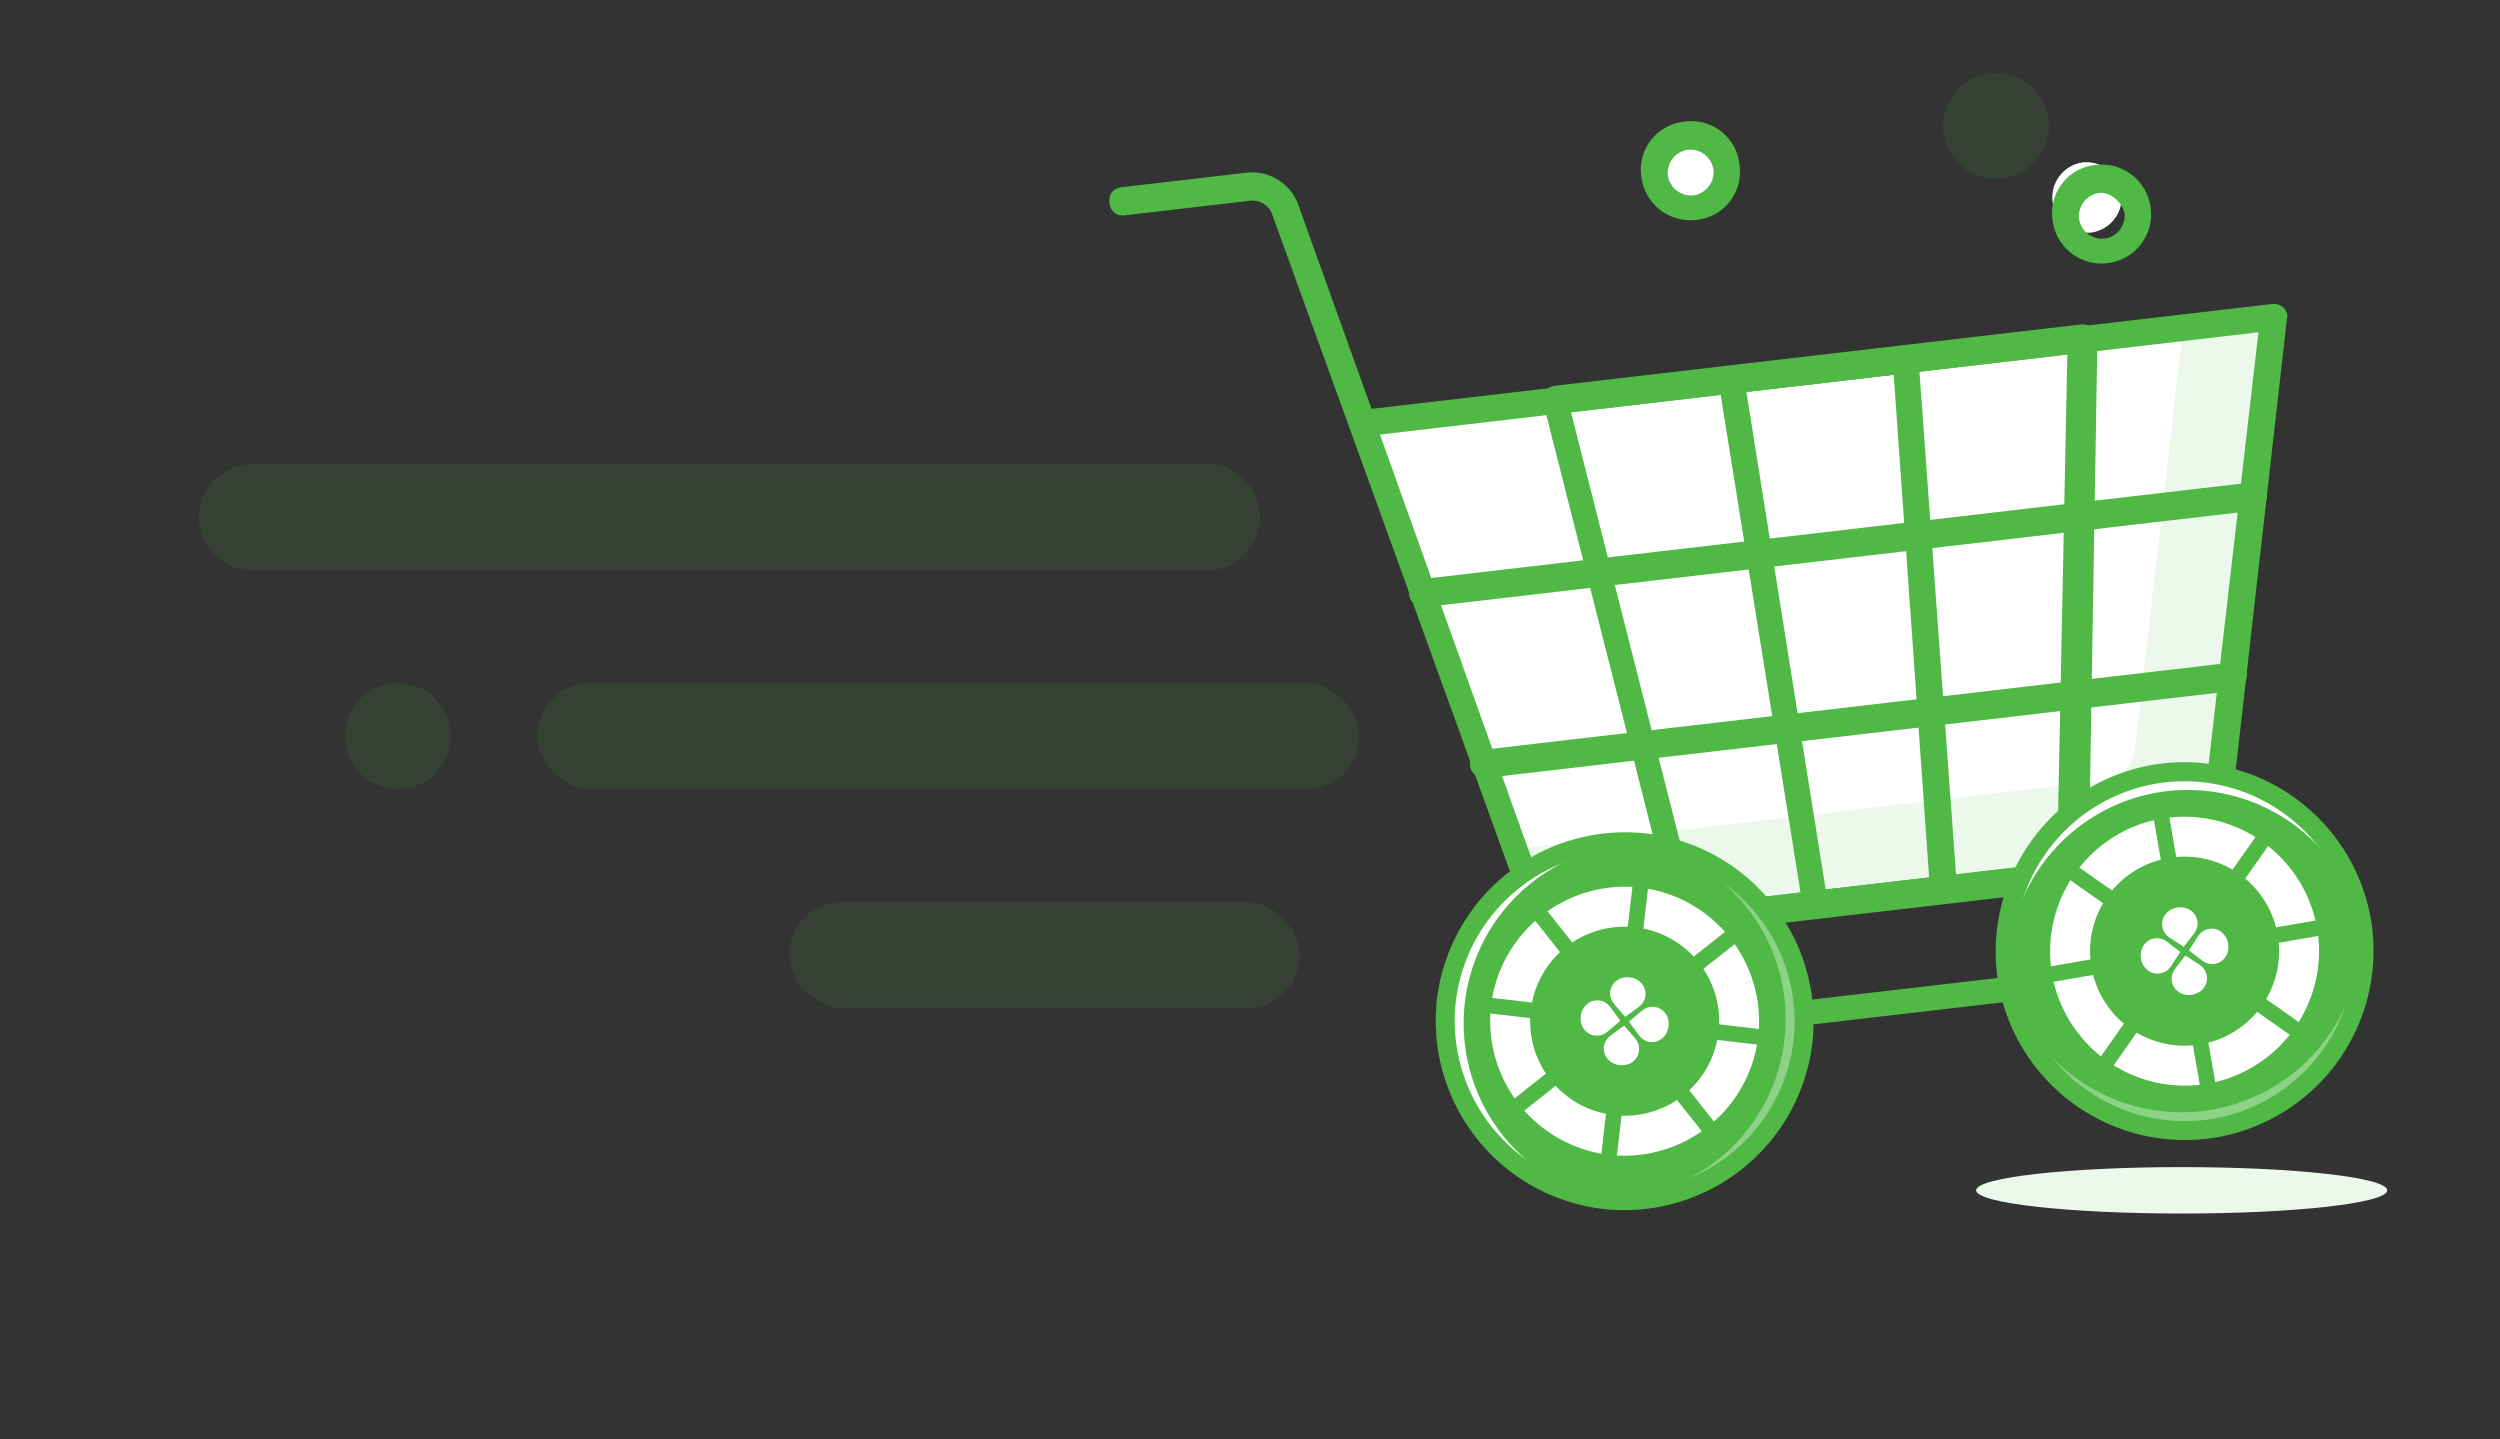 <svg width="377" height="217" viewBox="0 0 377 217" fill="none" xmlns="http://www.w3.org/2000/svg"><rect x="0" y="0" width="377" height="217" fill="#333333" stroke="none"/><circle opacity=".1" cx="60" cy="111" r="8" fill="#50B946"/><circle opacity=".1" cx="301" cy="19" r="8" fill="#50B946"/><path opacity=".1" d="M30 78a8 8 0 018-8h144a8 8 0 010 16H38a8 8 0 01-8-8z" fill="#50B946"/><rect opacity=".1" x="81" y="103" width="124" height="16" rx="8" fill="#50B946"/><rect opacity=".1" x="119" y="136" width="77" height="16" rx="8" fill="#50B946"/><g clip-path="url(#clip0)"><path d="M347.7 145.83L230.3 159.5a7.2 7.2 0 01-7.44-3.96c-1.4-2.8-.7-6.09 1.43-8.48l7.19-7.28c.23-.3.73-.62 1.26-.68l100.48-11.7a2.1 2.1 0 012.36 1.87 2.1 2.1 0 01-1.86 2.36l-99.7 11.61-6.69 6.95c-1.2 1.21-1.01 2.8-.63 3.83.4 1.02 1.57 1.96 3.43 1.74l117.14-13.64a2.1 2.1 0 012.36 1.87c.15 1.32-.87 1.71-1.93 1.84z" fill="#50B946"/><path d="M233.47 143.04c-.8.09-1.65-.35-2.04-1.38l-39.5-109.1a3.16 3.16 0 00-3.49-2.28l-18.77 2.18c-1.32.16-2.21-.55-2.36-1.87-.16-1.32.54-2.2 1.86-2.36l18.78-2.19a7.43 7.43 0 017.79 4.73L235 140.17c.39 1.03-.28 2.18-1.31 2.57.03.27-.23.3-.23.3z" fill="#50B946"/><path d="M333.7 129.22l-100.48 11.7-27.75-77.23 137.5-16-9.27 81.53z" fill="#EDF8EC"/><path d="M317.35 117.71l-88.85 10.35-23.03-64.37 123.75-14.4-7.3 63.87a5.13 5.13 0 01-4.57 4.55z" fill="#fff"/><path d="M333.95 131.34l-100.48 11.7c-.8.09-1.92-.32-2.04-1.38l-27.75-77.22c-.33-.5-.16-1.32.07-1.62.2-.56.97-.92 1.5-.98l137.5-16.01c.53-.06 1.1.14 1.68.6.33.5.65 1 .45 1.57l-9.26 81.53c-.15 1.1-.88 1.71-1.67 1.8zm-99.62 7.57l97.3-11.33 8.94-77.47L208.1 65.53l26.24 73.38z" fill="#50B946"/><path d="M312.53 133.83l-57.91 6.74a1.82 1.82 0 01-2.07-1.63l-19.82-78.15c-.06-.53-.12-1.06.34-1.65.2-.56.7-.89 1.5-.98l79.33-9.24c.53-.06 1.09.14 1.68.61.32.5.65 1 .71 1.53l-1.33 80.61c-.67 1.15-1.37 2.04-2.43 2.16zm-56.79 2.59l54.47-6.34 1.54-76.62-74.84 8.72 18.83 74.24z" fill="#50B946"/><path d="M293.23 136.08l-19.3 2.25a1.82 1.82 0 01-2.07-1.64L259.18 57.7a3.8 3.8 0 01.34-1.65c.23-.3.73-.62 1.26-.68l26.44-3.08c.53-.07 1.1.14 1.39.37.3.24.62.73.71 1.53l5.8 79.78c-.13 1.09-.83 1.98-1.9 2.1zm-17.92-1.94l15.6-1.82-5.34-75.8-22.21 2.58 11.95 75.04z" fill="#50B946"/><path d="M336.95 104.17l-112.91 13.15a2.1 2.1 0 01-2.36-1.88 2.1 2.1 0 011.86-2.36l112.92-13.15a2.1 2.1 0 012.36 1.87c-.11 1.36-.81 2.24-1.87 2.37zM339.95 77L214.87 91.56a2.1 2.1 0 01-2.36-1.87 2.1 2.1 0 011.87-2.36l125.08-14.57a2.1 2.1 0 012.36 1.88 2.1 2.1 0 01-1.87 2.36z" fill="#50B946"/><path d="M255.57 31.3a5.33 5.33 0 10-1.24-10.57 5.33 5.33 0 001.24 10.58z" fill="#fff"/><path d="M255.78 33.16a7.44 7.44 0 01-8.27-6.55 7.28 7.28 0 016.55-8.27 7.28 7.28 0 018.26 6.55 7.28 7.28 0 01-6.54 8.27zm-1.23-10.58a3.53 3.53 0 00-3.04 3.84 3.53 3.53 0 003.84 3.04 3.53 3.53 0 003.04-3.84 3.53 3.53 0 00-3.84-3.04z" fill="#50B946"/><path d="M315.24 35.09A5.33 5.33 0 10314 24.5a5.33 5.33 0 001.24 10.58z" fill="#fff"/><path d="M317.79 39.69a7.44 7.44 0 01-8.27-6.55 7.28 7.28 0 016.54-8.27 7.44 7.44 0 018.27 6.55 7.44 7.44 0 01-6.54 8.27zm-1.24-10.59a3.53 3.53 0 00-3.03 3.84 3.53 3.53 0 003.83 3.04 3.52 3.52 0 003.04-3.84c-.48-1.82-2.25-3.22-3.84-3.04z" fill="#50B946"/><ellipse cx="329" cy="179.5" rx="31" ry="3.5" fill="#EDF8EC"/><circle cx="328" cy="143" r="25" fill="#fff"/><path d="M308.28 147.1a21.47 21.47 0 1142.32-7.32 21.47 21.47 0 01-42.32 7.32zm47.82-8.29a27.09 27.09 0 00-31.29-22.05 27.09 27.09 0 00-22.05 31.3 27.09 27.09 0 0031.3 22.04 27.09 27.09 0 0022.04-31.29z" fill="#50B946"/><path d="M331.66 156.3a13.1 13.1 0 01-15.1-10.64 13.1 13.1 0 0110.64-15.1 13.1 13.1 0 0115.1 10.64 13.1 13.1 0 01-10.64 15.1z" fill="#50B946"/><path d="M356.1 138.81l-.23-1.38a27.13 27.13 0 01-22.3 29.91 27.13 27.13 0 01-31.04-20.66l.24 1.37a27.09 27.09 0 0031.29 22.05 27.09 27.09 0 0022.05-31.29z" fill="#8DD386"/><path d="M356.1 138.81l.24 1.38a27.13 27.13 0 00-31.05-20.67A27.14 27.14 0 00303 149.43l-.24-1.38a27.09 27.09 0 0122.06-31.29 27.09 27.09 0 0131.28 22.05z" fill="#fff"/><path d="M301.85 148.21a28.08 28.08 0 0122.8-32.37 28.08 28.08 0 0132.38 22.81 28.08 28.08 0 01-22.81 32.37 28.08 28.08 0 01-32.37-22.8zm53.34-9.24a26.2 26.2 0 00-30.21-21.28 26.2 26.2 0 00-21.3 30.2 26.21 26.21 0 0030.22 21.3 26.21 26.21 0 0021.29-30.22z" fill="#50B946" stroke="#50B946"/><path d="M307.36 147.26a22.47 22.47 0 0118.25-25.9 22.47 22.47 0 0125.9 18.25 22.47 22.47 0 01-18.25 25.9 22.47 22.47 0 01-25.9-18.25zm42.3-7.33a20.6 20.6 0 00-23.73-16.73 20.6 20.6 0 00-16.73 23.74 20.6 20.6 0 0023.74 16.73 20.6 20.6 0 0016.73-23.74z" fill="#50B946" stroke="#50B946" stroke-width=".5"/><path d="M315.64 145.82a13.98 13.98 0 0111.4-16.18 13.98 13.98 0 0116.19 11.4 13.98 13.98 0 01-11.4 16.19 13.98 13.98 0 01-16.19-11.4zm25.75-4.46a12.1 12.1 0 00-14.03-9.88 12.1 12.1 0 00-9.88 14.03 12.1 12.1 0 0014.03 9.88 12.1 12.1 0 009.88-14.03z" fill="#50B946" stroke="#50B946" stroke-width=".5"/><path d="M307.36 147.26c-.1-.55.21-.98.76-1.08l8.28-1.44c.55-.09.98.21 1.08.77.1.55-.2.98-.76 1.07l-8.28 1.44c-.55.1-.98-.21-1.08-.76zM341.4 141.36c-.1-.55.2-.98.75-1.08l8.28-1.43c.55-.1.98.2 1.08.76.1.55-.21.98-.76 1.08l-8.28 1.43c-.55.1-.98-.2-1.08-.76zM332.18 164.75l-1.43-8.28c-.1-.55.2-.98.76-1.08.55-.1.98.2 1.07.76l1.44 8.28c.1.55-.21.98-.76 1.08-.55.1-.99-.21-1.08-.76zM326.29 130.72l-1.44-8.28c-.1-.55.21-.98.76-1.08.55-.1.99.21 1.08.76l1.43 8.28c.1.55-.2.98-.76 1.08-.55.1-.98-.21-1.07-.76zM316.12 161.18a.85.85 0 01.17-.7l4.86-6.9a.9.9 0 011.29-.22c.43.3.53.86.22 1.29l-4.86 6.9a.9.9 0 01-1.3.23 1.02 1.02 0 01-.38-.6zM336.04 132.91a.84.84 0 01.17-.69l4.86-6.9a.9.9 0 011.3-.23c.42.3.52.86.21 1.29l-4.86 6.9a.9.9 0 01-1.29.23.85.85 0 01-.39-.6zM339.2 151.12a.84.84 0 01.16-.69.9.9 0 011.3-.22l6.9 4.86c.43.3.52.86.22 1.29a.9.9 0 01-1.29.22l-6.9-4.86a.85.85 0 01-.39-.6zM310.93 131.2a.85.85 0 01.17-.7.9.9 0 011.28-.21l6.9 4.86c.44.3.54.86.23 1.29a.9.9 0 01-1.29.22l-6.9-4.86a.85.85 0 01-.39-.6z" fill="#50B946" stroke="#50B946" stroke-width=".5"/><path d="M336 142.28c-.25-1.44-1.49-2.43-2.87-2.2-.83.15-1.34.61-1.7 1.17l-1.34 2.07 1.96 1.5c.53.4 1.16.67 1.99.52 1.38-.26 2.21-1.6 1.96-3.06zM322.87 144.59c.25 1.44 1.49 2.43 2.87 2.19.83-.14 1.34-.6 1.7-1.16l1.34-2.07-1.95-1.5a2.48 2.48 0 00-2-.53c-1.38.26-2.21 1.61-1.96 3.07zM330.6 150c1.43-.25 2.42-1.49 2.18-2.87a2.48 2.48 0 00-1.16-1.7l-2.07-1.34-1.5 1.95c-.4.53-.67 1.17-.52 2 .26 1.38 1.6 2.21 3.06 1.96zM328.28 136.87c-1.44.25-2.43 1.49-2.19 2.87.14.83.6 1.34 1.16 1.7l2.07 1.34 1.5-1.96c.4-.53.67-1.16.53-2-.26-1.37-1.61-2.2-3.07-1.95z" fill="#fff"/><circle cx="244.5" cy="154.5" r="25.5" fill="#fff"/><path d="M242.52 175.32a21.47 21.47 0 114.97-42.65 21.47 21.47 0 01-4.97 42.65zm5.61-48.2a27.09 27.09 0 00-30.01 23.75 27.09 27.09 0 0023.75 30.01 27.09 27.09 0 0030.01-23.75 27.09 27.09 0 00-23.75-30.02z" fill="#50B946"/><path d="M257.98 155.51a13.1 13.1 0 01-14.5 11.47 13.1 13.1 0 01-11.46-14.5 13.1 13.1 0 0114.49-11.46 13.1 13.1 0 0111.47 14.5z" fill="#50B946"/><path d="M248.13 127.11l-1.4-.16a27.13 27.13 0 0122.37 29.86 27.13 27.13 0 01-28.62 23.91l1.39.16a27.09 27.09 0 0030.01-23.75 27.09 27.09 0 00-23.75-30.02z" fill="#8DD386"/><path d="M248.13 127.11l1.4.17a27.13 27.13 0 00-28.63 23.91 27.13 27.13 0 0022.36 29.86l-1.39-.17a27.09 27.09 0 01-23.75-30.01 27.09 27.09 0 0130.01-23.76z" fill="#fff"/><path d="M241.76 181.81a28.08 28.08 0 01-24.57-31.05 28.08 28.08 0 0131.05-24.57 28.08 28.08 0 0124.57 31.05 28.08 28.08 0 01-31.05 24.57zm6.26-53.77a26.21 26.21 0 00-28.98 22.94 26.21 26.21 0 0022.94 28.98 26.21 26.21 0 0028.98-22.94 26.21 26.21 0 00-22.94-28.98z" fill="#50B946" stroke="#50B946"/><path d="M242.4 176.25a22.47 22.47 0 01-19.65-24.84 22.47 22.47 0 0124.84-19.66 22.47 22.47 0 0119.66 24.84 22.46 22.46 0 01-24.84 19.66zm4.97-42.65a20.6 20.6 0 00-22.77 18.03 20.6 20.6 0 0018.02 22.77 20.6 20.6 0 0022.77-18.03 20.6 20.6 0 00-18.02-22.77z" fill="#50B946" stroke="#50B946" stroke-width=".5"/><path d="M243.38 167.9a13.98 13.98 0 01-12.29-15.52c.9-7.7 7.83-13.18 15.53-12.29 7.7.9 13.18 7.83 12.28 15.53a13.98 13.98 0 01-15.52 12.29zm3.02-25.95a12.1 12.1 0 00-13.45 10.65 12.1 12.1 0 0010.64 13.45 12.1 12.1 0 0013.46-10.65 12.1 12.1 0 00-10.65-13.45z" fill="#50B946" stroke="#50B946" stroke-width=".5"/><path d="M242.4 176.25c-.55-.06-.88-.48-.81-1.03l.97-8.35c.06-.56.48-.88 1.03-.82.56.07.89.48.82 1.04l-.97 8.34c-.06.56-.48.88-1.03.82zM246.4 141.95c-.55-.07-.88-.48-.82-1.04l.98-8.34c.06-.56.47-.88 1.03-.82.56.06.88.48.82 1.03l-.97 8.35c-.07.56-.48.88-1.04.82zM266.21 157.41l-8.34-.97c-.56-.07-.88-.48-.82-1.04.07-.55.48-.88 1.04-.82l8.34.98c.56.06.88.47.82 1.03-.06.56-.48.88-1.04.82zM231.91 153.41l-8.34-.97c-.56-.06-.89-.47-.82-1.03.06-.56.48-.88 1.03-.82l8.35.97c.55.07.88.48.81 1.04-.06.55-.47.88-1.03.81zM258.24 171.8a.85.85 0 01-.61-.36l-5.25-6.62a.9.9 0 01.16-1.3.9.9 0 011.3.15l5.23 6.63a.9.9 0 01-.15 1.3c-.2.16-.5.22-.68.2zM236.78 144.68a.84.84 0 01-.62-.35l-5.24-6.63a.9.9 0 01.15-1.3.9.9 0 011.3.16l5.24 6.62a.9.9 0 01-.15 1.3c-.2.16-.4.23-.68.2zM255.14 146.82a.85.85 0 01-.62-.36.9.9 0 01.15-1.3l6.63-5.24a.9.9 0 011.3.16.9.9 0 01-.16 1.3l-6.62 5.24c-.2.16-.4.23-.68.2zM228.02 168.28a.84.84 0 01-.62-.35.9.9 0 01.16-1.3l6.62-5.25a.9.9 0 011.3.16.9.9 0 01-.15 1.3l-6.63 5.24c-.2.16-.4.23-.68.2z" fill="#50B946" stroke="#50B946" stroke-width=".5"/><path d="M245.75 147.38c-1.45-.17-2.75.74-2.91 2.13-.1.84.2 1.45.63 1.96l1.6 1.87 2-1.45c.53-.4.97-.93 1.06-1.76.15-1.4-.9-2.58-2.38-2.75zM244.25 160.62c1.45.17 2.75-.74 2.91-2.13.1-.84-.2-1.45-.63-1.96l-1.6-1.87-2 1.45c-.53.4-.97.93-1.07 1.76-.14 1.4.91 2.58 2.39 2.75zM251.62 154.75c.17-1.45-.74-2.75-2.13-2.91-.84-.1-1.45.2-1.96.63l-1.87 1.6 1.45 2c.4.53.93.97 1.76 1.07 1.4.14 2.58-.92 2.75-2.39zM238.38 153.25c-.17 1.45.73 2.75 2.13 2.91.84.1 1.45-.2 1.96-.63l1.87-1.6-1.45-2c-.4-.53-.93-.97-1.76-1.07-1.4-.14-2.58.91-2.75 2.39z" fill="#fff"/></g><defs><clipPath id="clip0"><path fill="#fff" transform="rotate(-6.64 277.78 -1353.16)" d="M0 0h197v195H0z"/></clipPath></defs></svg>